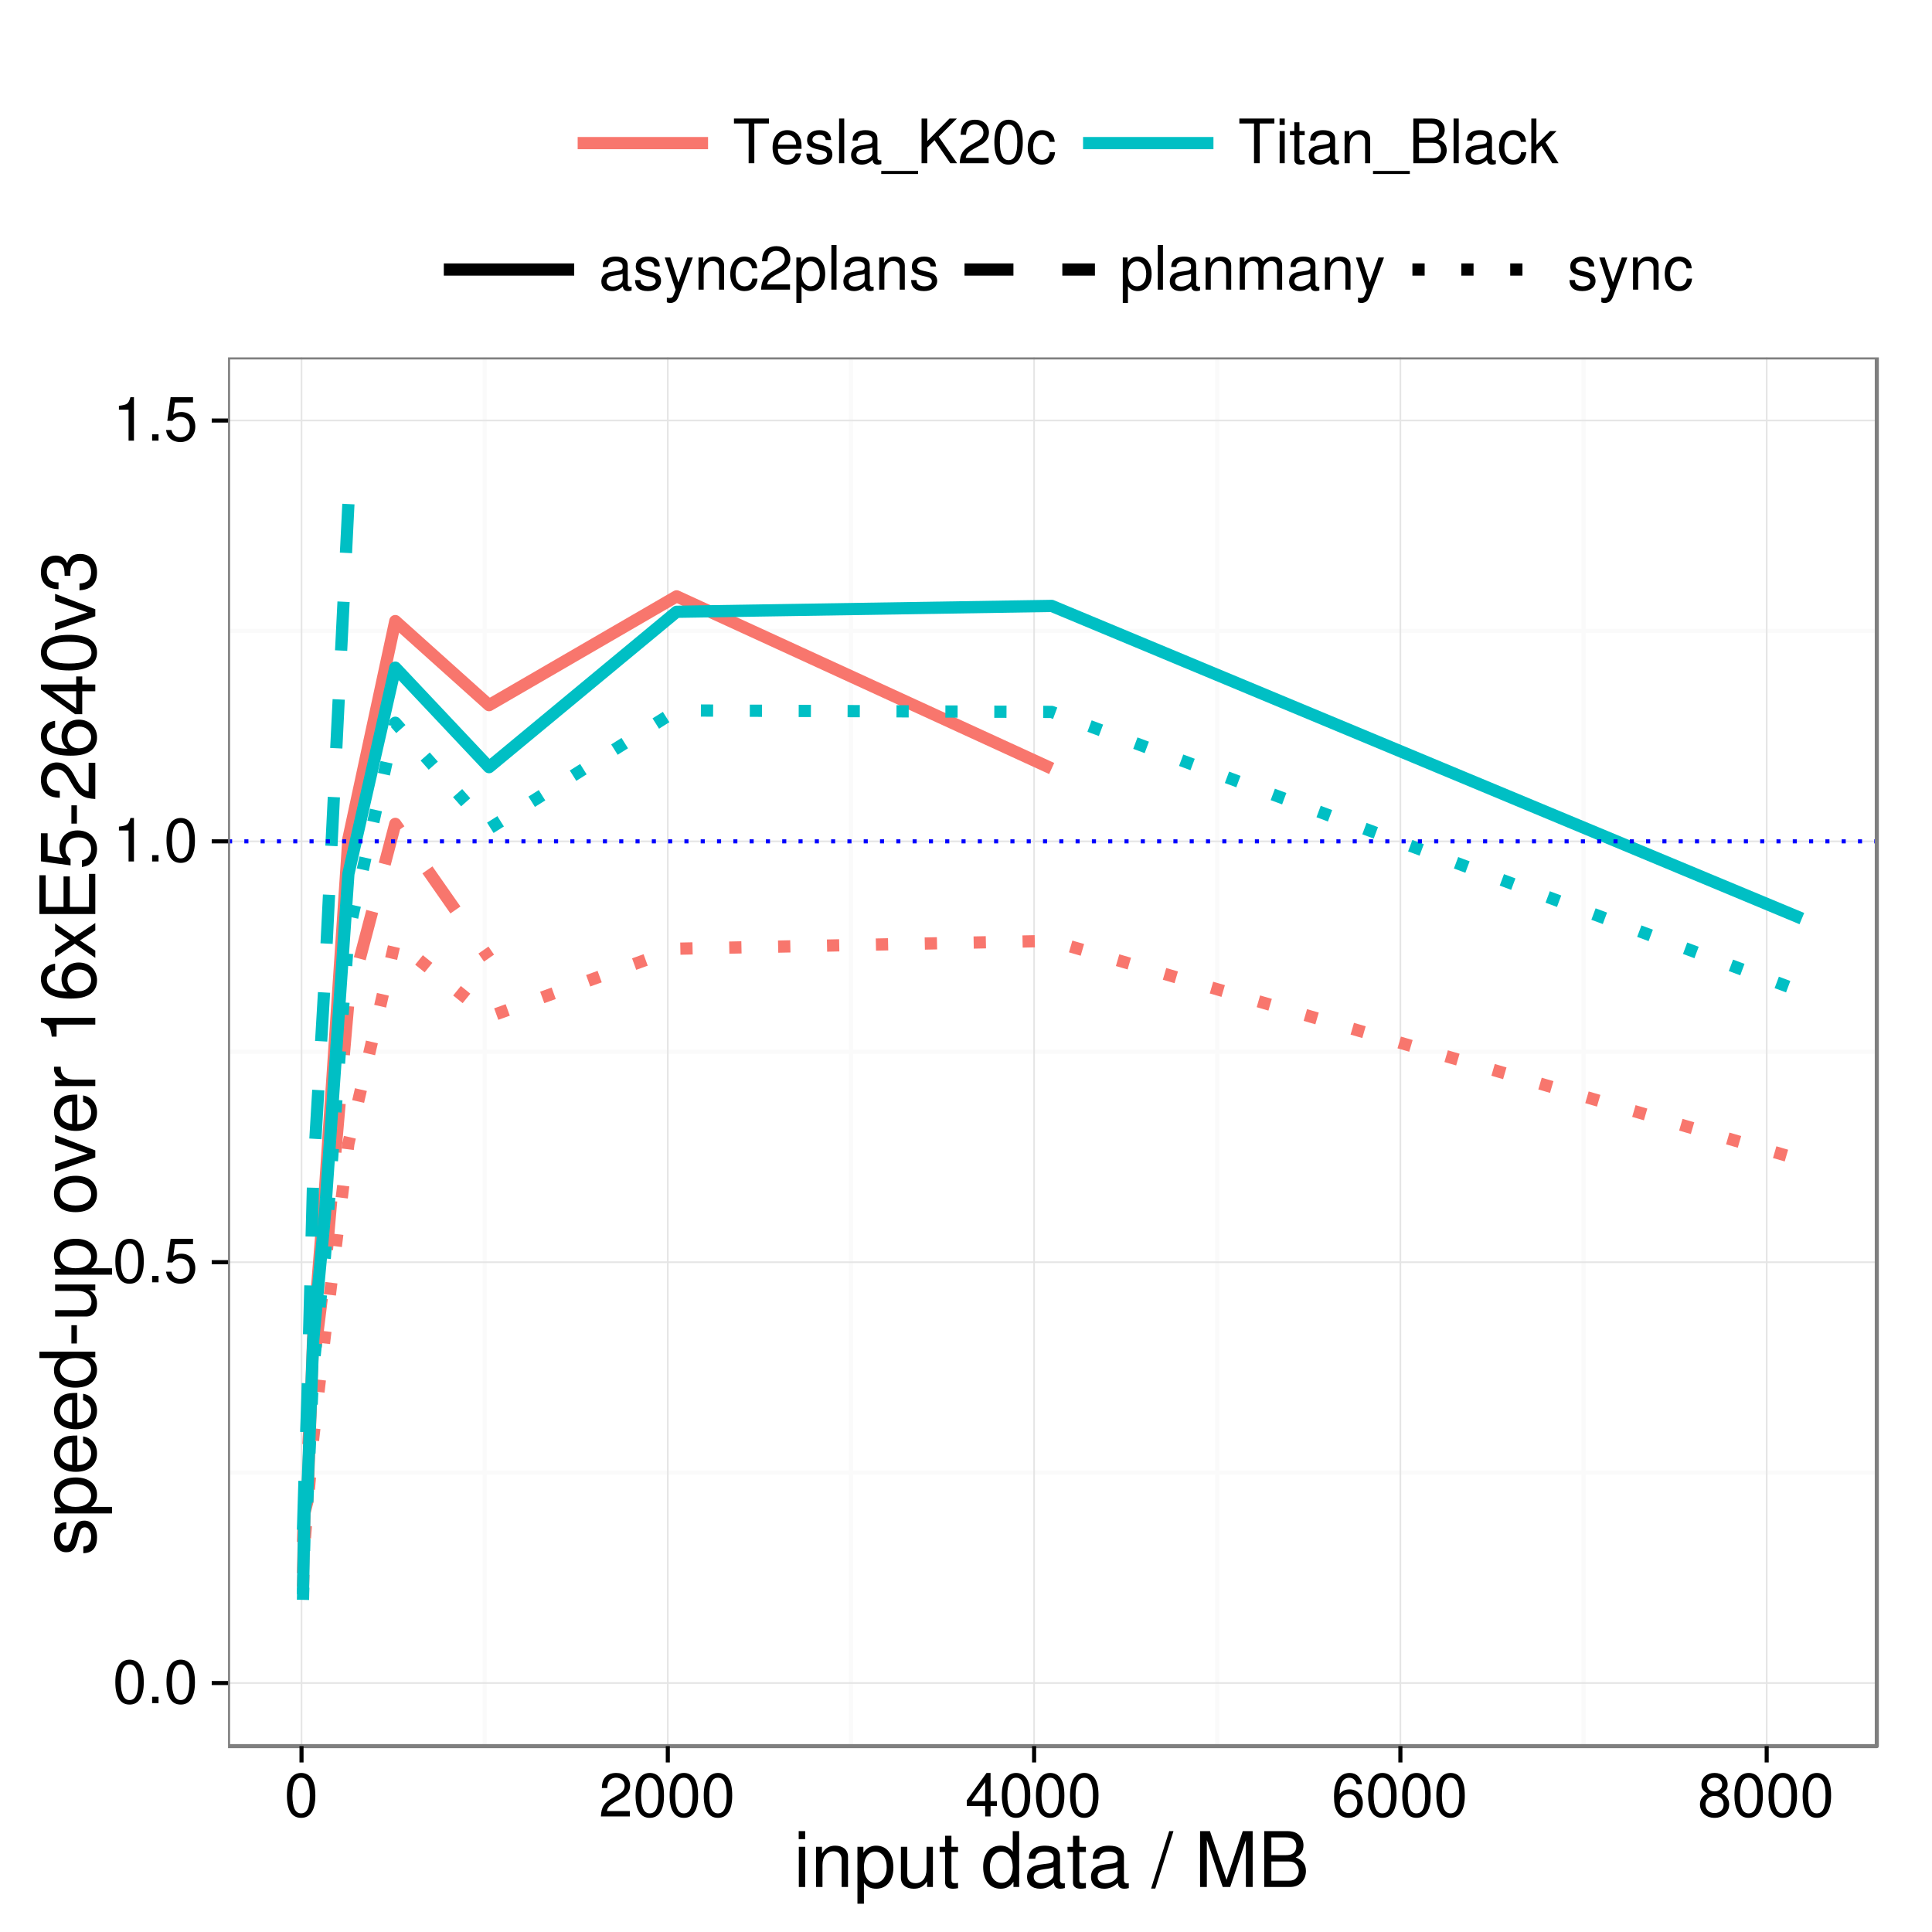 <?xml version="1.0" encoding="UTF-8"?>
<svg xmlns="http://www.w3.org/2000/svg" xmlns:xlink="http://www.w3.org/1999/xlink" width="504pt" height="504pt" viewBox="0 0 504 504" version="1.1">
<defs>
<g>
<symbol overflow="visible" id="glyph0-0">
<path style="stroke:none;" d=""/>
</symbol>
<symbol overflow="visible" id="glyph0-1">
<path style="stroke:none;" d="M 4.406 -11.344 C 3.344 -11.344 2.391 -10.875 1.797 -10.094 C 1.062 -9.109 0.688 -7.578 0.688 -5.484 C 0.688 -1.656 1.969 0.375 4.406 0.375 C 6.797 0.375 8.109 -1.656 8.109 -5.391 C 8.109 -7.594 7.766 -9.078 7.016 -10.094 C 6.422 -10.891 5.469 -11.344 4.406 -11.344 Z M 4.406 -10.094 C 5.922 -10.094 6.672 -8.562 6.672 -5.516 C 6.672 -2.297 5.938 -0.797 4.375 -0.797 C 2.875 -0.797 2.125 -2.375 2.125 -5.469 C 2.125 -8.578 2.875 -10.094 4.406 -10.094 Z M 4.406 -10.094 "/>
</symbol>
<symbol overflow="visible" id="glyph0-2">
<path style="stroke:none;" d="M 3.062 -1.656 L 1.391 -1.656 L 1.391 0 L 3.062 0 Z M 3.062 -1.656 "/>
</symbol>
<symbol overflow="visible" id="glyph0-3">
<path style="stroke:none;" d="M 7.609 -11.344 L 1.766 -11.344 L 0.906 -5.172 L 2.203 -5.172 C 2.859 -5.953 3.406 -6.219 4.281 -6.219 C 5.812 -6.219 6.766 -5.188 6.766 -3.5 C 6.766 -1.875 5.828 -0.875 4.281 -0.875 C 3.062 -0.875 2.297 -1.5 1.969 -2.781 L 0.562 -2.781 C 0.75 -1.859 0.906 -1.406 1.25 -0.984 C 1.891 -0.125 3.047 0.375 4.312 0.375 C 6.609 0.375 8.203 -1.297 8.203 -3.703 C 8.203 -5.938 6.719 -7.469 4.547 -7.469 C 3.75 -7.469 3.109 -7.266 2.453 -6.781 L 2.891 -9.953 L 7.609 -9.953 Z M 7.609 -11.344 "/>
</symbol>
<symbol overflow="visible" id="glyph0-4">
<path style="stroke:none;" d="M 4.141 -8.078 L 4.141 0 L 5.547 0 L 5.547 -11.344 L 4.625 -11.344 C 4.125 -9.594 3.812 -9.359 1.625 -9.094 L 1.625 -8.078 Z M 4.141 -8.078 "/>
</symbol>
<symbol overflow="visible" id="glyph0-5">
<path style="stroke:none;" d="M 8.094 -1.391 L 2.125 -1.391 C 2.266 -2.312 2.781 -2.906 4.172 -3.734 L 5.781 -4.594 C 7.359 -5.453 8.172 -6.625 8.172 -8.016 C 8.172 -8.953 7.797 -9.844 7.125 -10.453 C 6.453 -11.062 5.609 -11.344 4.547 -11.344 C 3.109 -11.344 2.031 -10.828 1.406 -9.875 C 1.016 -9.266 0.828 -8.562 0.797 -7.406 L 2.203 -7.406 C 2.25 -8.172 2.359 -8.641 2.547 -9.016 C 2.906 -9.703 3.641 -10.109 4.5 -10.109 C 5.781 -10.109 6.734 -9.203 6.734 -7.984 C 6.734 -7.094 6.203 -6.312 5.203 -5.75 L 3.734 -4.906 C 1.359 -3.562 0.672 -2.5 0.547 0 L 8.094 0 Z M 8.094 -1.391 "/>
</symbol>
<symbol overflow="visible" id="glyph0-6">
<path style="stroke:none;" d="M 5.234 -2.719 L 5.234 0 L 6.641 0 L 6.641 -2.719 L 8.312 -2.719 L 8.312 -3.984 L 6.641 -3.984 L 6.641 -11.344 L 5.594 -11.344 L 0.453 -4.203 L 0.453 -2.719 Z M 5.234 -3.984 L 1.688 -3.984 L 5.234 -8.938 Z M 5.234 -3.984 "/>
</symbol>
<symbol overflow="visible" id="glyph0-7">
<path style="stroke:none;" d="M 7.969 -8.391 C 7.703 -10.234 6.484 -11.344 4.75 -11.344 C 3.5 -11.344 2.391 -10.734 1.719 -9.734 C 1.016 -8.625 0.688 -7.234 0.688 -5.172 C 0.688 -3.266 0.969 -2.047 1.641 -1.047 C 2.25 -0.125 3.25 0.375 4.5 0.375 C 6.656 0.375 8.203 -1.234 8.203 -3.453 C 8.203 -5.562 6.766 -7.062 4.734 -7.062 C 3.609 -7.062 2.734 -6.625 2.125 -5.797 C 2.141 -8.562 3.047 -10.094 4.656 -10.094 C 5.641 -10.094 6.344 -9.469 6.562 -8.391 Z M 4.562 -5.812 C 5.922 -5.812 6.766 -4.859 6.766 -3.344 C 6.766 -1.922 5.812 -0.875 4.516 -0.875 C 3.203 -0.875 2.203 -1.969 2.203 -3.422 C 2.203 -4.828 3.172 -5.812 4.562 -5.812 Z M 4.562 -5.812 "/>
</symbol>
<symbol overflow="visible" id="glyph0-8">
<path style="stroke:none;" d="M 6.25 -5.969 C 7.422 -6.672 7.812 -7.25 7.812 -8.312 C 7.812 -10.094 6.422 -11.344 4.406 -11.344 C 2.406 -11.344 0.984 -10.094 0.984 -8.312 C 0.984 -7.266 1.375 -6.688 2.531 -5.969 C 1.234 -5.344 0.594 -4.406 0.594 -3.156 C 0.594 -1.078 2.156 0.375 4.406 0.375 C 6.641 0.375 8.203 -1.078 8.203 -3.141 C 8.203 -4.406 7.562 -5.344 6.25 -5.969 Z M 4.406 -10.094 C 5.594 -10.094 6.375 -9.391 6.375 -8.281 C 6.375 -7.234 5.578 -6.531 4.406 -6.531 C 3.219 -6.531 2.438 -7.234 2.438 -8.297 C 2.438 -9.391 3.219 -10.094 4.406 -10.094 Z M 4.406 -5.344 C 5.812 -5.344 6.766 -4.453 6.766 -3.125 C 6.766 -1.781 5.812 -0.875 4.375 -0.875 C 2.984 -0.875 2.031 -1.797 2.031 -3.125 C 2.031 -4.453 2.984 -5.344 4.406 -5.344 Z M 4.406 -5.344 "/>
</symbol>
<symbol overflow="visible" id="glyph0-9">
<path style="stroke:none;" d="M 5.656 -10.359 L 9.484 -10.359 L 9.484 -11.656 L 0.344 -11.656 L 0.344 -10.359 L 4.172 -10.359 L 4.172 0 L 5.656 0 Z M 5.656 -10.359 "/>
</symbol>
<symbol overflow="visible" id="glyph0-10">
<path style="stroke:none;" d="M 8.203 -3.75 C 8.203 -5.031 8.109 -5.797 7.875 -6.422 C 7.328 -7.797 6.047 -8.625 4.484 -8.625 C 2.141 -8.625 0.641 -6.828 0.641 -4.078 C 0.641 -1.328 2.094 0.375 4.453 0.375 C 6.375 0.375 7.703 -0.719 8.031 -2.547 L 6.688 -2.547 C 6.312 -1.438 5.562 -0.859 4.5 -0.859 C 3.641 -0.859 2.922 -1.25 2.484 -1.953 C 2.156 -2.438 2.047 -2.906 2.031 -3.75 Z M 2.062 -4.828 C 2.172 -6.391 3.125 -7.391 4.469 -7.391 C 5.781 -7.391 6.781 -6.297 6.781 -4.922 C 6.781 -4.891 6.781 -4.859 6.766 -4.828 Z M 2.062 -4.828 "/>
</symbol>
<symbol overflow="visible" id="glyph0-11">
<path style="stroke:none;" d="M 7.016 -6.047 C 6.984 -7.703 5.906 -8.625 3.969 -8.625 C 2.016 -8.625 0.75 -7.609 0.75 -6.062 C 0.75 -4.75 1.422 -4.125 3.406 -3.641 L 4.656 -3.344 C 5.578 -3.125 5.953 -2.781 5.953 -2.172 C 5.953 -1.391 5.172 -0.859 4 -0.859 C 3.281 -0.859 2.672 -1.078 2.344 -1.422 C 2.125 -1.656 2.031 -1.906 1.953 -2.5 L 0.547 -2.5 C 0.609 -0.562 1.703 0.375 3.891 0.375 C 6 0.375 7.344 -0.672 7.344 -2.281 C 7.344 -3.531 6.641 -4.219 4.969 -4.625 L 3.703 -4.922 C 2.609 -5.188 2.141 -5.531 2.141 -6.125 C 2.141 -6.891 2.828 -7.391 3.922 -7.391 C 4.984 -7.391 5.562 -6.922 5.594 -6.047 Z M 7.016 -6.047 "/>
</symbol>
<symbol overflow="visible" id="glyph0-12">
<path style="stroke:none;" d="M 2.438 -11.656 L 1.094 -11.656 L 1.094 0 L 2.438 0 Z M 2.438 -11.656 "/>
</symbol>
<symbol overflow="visible" id="glyph0-13">
<path style="stroke:none;" d="M 8.562 -0.781 C 8.422 -0.75 8.359 -0.75 8.266 -0.75 C 7.812 -0.75 7.547 -0.984 7.547 -1.406 L 7.547 -6.344 C 7.547 -7.828 6.469 -8.625 4.406 -8.625 C 3.188 -8.625 2.172 -8.266 1.609 -7.641 C 1.234 -7.219 1.078 -6.734 1.047 -5.906 L 2.391 -5.906 C 2.5 -6.922 3.109 -7.391 4.359 -7.391 C 5.547 -7.391 6.219 -6.938 6.219 -6.141 L 6.219 -5.797 C 6.219 -5.234 5.891 -4.984 4.828 -4.859 C 2.938 -4.625 2.656 -4.562 2.141 -4.359 C 1.172 -3.953 0.672 -3.203 0.672 -2.109 C 0.672 -0.594 1.734 0.375 3.422 0.375 C 4.484 0.375 5.328 0 6.266 -0.859 C 6.375 -0.016 6.781 0.375 7.641 0.375 C 7.922 0.375 8.125 0.344 8.562 0.219 Z M 6.219 -2.641 C 6.219 -2.188 6.094 -1.922 5.703 -1.547 C 5.156 -1.062 4.5 -0.797 3.719 -0.797 C 2.672 -0.797 2.062 -1.297 2.062 -2.141 C 2.062 -3.031 2.656 -3.469 4.078 -3.688 C 5.484 -3.875 5.781 -3.938 6.219 -4.141 Z M 6.219 -2.641 "/>
</symbol>
<symbol overflow="visible" id="glyph0-14">
<path style="stroke:none;" d="M 9.25 2.016 L -0.359 2.016 L -0.359 2.812 L 9.25 2.812 Z M 9.25 2.016 "/>
</symbol>
<symbol overflow="visible" id="glyph0-15">
<path style="stroke:none;" d="M 2.75 -4.078 L 4.656 -5.984 L 8.766 0 L 10.531 0 L 5.734 -6.906 L 10.484 -11.656 L 8.562 -11.656 L 2.75 -5.766 L 2.75 -11.656 L 1.266 -11.656 L 1.266 0 L 2.75 0 Z M 2.75 -4.078 "/>
</symbol>
<symbol overflow="visible" id="glyph0-16">
<path style="stroke:none;" d="M 7.531 -5.562 C 7.469 -6.391 7.297 -6.906 6.969 -7.375 C 6.406 -8.156 5.391 -8.625 4.219 -8.625 C 1.969 -8.625 0.5 -6.828 0.5 -4.047 C 0.5 -1.344 1.938 0.375 4.203 0.375 C 6.203 0.375 7.469 -0.828 7.625 -2.875 L 6.281 -2.875 C 6.062 -1.531 5.375 -0.859 4.234 -0.859 C 2.766 -0.859 1.891 -2.062 1.891 -4.047 C 1.891 -6.141 2.75 -7.391 4.203 -7.391 C 5.328 -7.391 6.031 -6.734 6.188 -5.562 Z M 7.531 -5.562 "/>
</symbol>
<symbol overflow="visible" id="glyph0-17">
<path style="stroke:none;" d="M 2.406 -8.391 L 1.078 -8.391 L 1.078 0 L 2.406 0 Z M 2.406 -11.656 L 1.062 -11.656 L 1.062 -9.984 L 2.406 -9.984 Z M 2.406 -11.656 "/>
</symbol>
<symbol overflow="visible" id="glyph0-18">
<path style="stroke:none;" d="M 4.062 -8.391 L 2.688 -8.391 L 2.688 -10.688 L 1.359 -10.688 L 1.359 -8.391 L 0.219 -8.391 L 0.219 -7.297 L 1.359 -7.297 L 1.359 -0.953 C 1.359 -0.109 1.938 0.375 2.969 0.375 C 3.297 0.375 3.609 0.344 4.062 0.25 L 4.062 -0.859 C 3.891 -0.812 3.688 -0.797 3.422 -0.797 C 2.844 -0.797 2.688 -0.953 2.688 -1.547 L 2.688 -7.297 L 4.062 -7.297 Z M 4.062 -8.391 "/>
</symbol>
<symbol overflow="visible" id="glyph0-19">
<path style="stroke:none;" d="M 1.125 -8.391 L 1.125 0 L 2.469 0 L 2.469 -4.625 C 2.469 -6.344 3.359 -7.453 4.734 -7.453 C 5.797 -7.453 6.469 -6.812 6.469 -5.812 L 6.469 0 L 7.797 0 L 7.797 -6.344 C 7.797 -7.734 6.75 -8.625 5.141 -8.625 C 3.891 -8.625 3.094 -8.141 2.359 -6.969 L 2.359 -8.391 Z M 1.125 -8.391 "/>
</symbol>
<symbol overflow="visible" id="glyph0-20">
<path style="stroke:none;" d="M 1.266 0 L 6.531 0 C 7.625 0 8.453 -0.297 9.078 -0.969 C 9.641 -1.578 9.969 -2.422 9.969 -3.328 C 9.969 -4.734 9.328 -5.578 7.844 -6.156 C 8.891 -6.656 9.453 -7.516 9.453 -8.703 C 9.453 -9.547 9.141 -10.297 8.531 -10.844 C 7.922 -11.406 7.125 -11.656 6 -11.656 L 1.266 -11.656 Z M 2.75 -6.641 L 2.75 -10.359 L 5.625 -10.359 C 6.469 -10.359 6.922 -10.234 7.328 -9.938 C 7.75 -9.609 7.969 -9.141 7.969 -8.5 C 7.969 -7.875 7.75 -7.375 7.328 -7.062 C 6.922 -6.75 6.469 -6.641 5.625 -6.641 Z M 2.75 -1.312 L 2.75 -5.328 L 6.391 -5.328 C 7.109 -5.328 7.578 -5.156 7.938 -4.766 C 8.281 -4.406 8.484 -3.891 8.484 -3.312 C 8.484 -2.75 8.281 -2.234 7.938 -1.875 C 7.578 -1.484 7.109 -1.312 6.391 -1.312 Z M 2.75 -1.312 "/>
</symbol>
<symbol overflow="visible" id="glyph0-21">
<path style="stroke:none;" d="M 2.25 -11.656 L 0.922 -11.656 L 0.922 0 L 2.25 0 L 2.25 -3.266 L 3.547 -4.547 L 6.391 0 L 8.031 0 L 4.609 -5.484 L 7.516 -8.391 L 5.812 -8.391 L 2.25 -4.828 Z M 2.25 -11.656 "/>
</symbol>
<symbol overflow="visible" id="glyph0-22">
<path style="stroke:none;" d="M 6.203 -8.391 L 3.891 -1.859 L 1.75 -8.391 L 0.312 -8.391 L 3.156 0.031 L 2.641 1.359 C 2.438 1.953 2.125 2.172 1.562 2.172 C 1.375 2.172 1.156 2.141 0.859 2.078 L 0.859 3.281 C 1.141 3.422 1.406 3.484 1.766 3.484 C 2.188 3.484 2.656 3.344 3.016 3.094 C 3.422 2.781 3.656 2.438 3.922 1.766 L 7.641 -8.391 Z M 6.203 -8.391 "/>
</symbol>
<symbol overflow="visible" id="glyph0-23">
<path style="stroke:none;" d="M 0.859 3.484 L 2.203 3.484 L 2.203 -0.875 C 2.906 -0.016 3.703 0.375 4.781 0.375 C 6.938 0.375 8.375 -1.375 8.375 -4.047 C 8.375 -6.859 6.984 -8.625 4.766 -8.625 C 3.625 -8.625 2.719 -8.109 2.094 -7.125 L 2.094 -8.391 L 0.859 -8.391 Z M 4.547 -7.375 C 6.016 -7.375 6.969 -6.078 6.969 -4.078 C 6.969 -2.172 6 -0.875 4.547 -0.875 C 3.141 -0.875 2.203 -2.156 2.203 -4.125 C 2.203 -6.094 3.141 -7.375 4.547 -7.375 Z M 4.547 -7.375 "/>
</symbol>
<symbol overflow="visible" id="glyph0-24">
<path style="stroke:none;" d="M 1.125 -8.391 L 1.125 0 L 2.469 0 L 2.469 -5.266 C 2.469 -6.484 3.344 -7.453 4.438 -7.453 C 5.422 -7.453 5.984 -6.844 5.984 -5.781 L 5.984 0 L 7.328 0 L 7.328 -5.266 C 7.328 -6.484 8.203 -7.453 9.297 -7.453 C 10.266 -7.453 10.844 -6.828 10.844 -5.781 L 10.844 0 L 12.188 0 L 12.188 -6.281 C 12.188 -7.797 11.328 -8.625 9.766 -8.625 C 8.641 -8.625 7.969 -8.281 7.188 -7.344 C 6.688 -8.234 6.016 -8.625 4.922 -8.625 C 3.812 -8.625 3.078 -8.203 2.359 -7.203 L 2.359 -8.391 Z M 1.125 -8.391 "/>
</symbol>
<symbol overflow="visible" id="glyph1-0">
<path style="stroke:none;" d=""/>
</symbol>
<symbol overflow="visible" id="glyph1-1">
<path style="stroke:none;" d="M 3 -10.484 L 1.344 -10.484 L 1.344 0 L 3 0 Z M 3 -14.578 L 1.312 -14.578 L 1.312 -12.484 L 3 -12.484 Z M 3 -14.578 "/>
</symbol>
<symbol overflow="visible" id="glyph1-2">
<path style="stroke:none;" d="M 1.406 -10.484 L 1.406 0 L 3.078 0 L 3.078 -5.781 C 3.078 -7.922 4.203 -9.312 5.922 -9.312 C 7.234 -9.312 8.078 -8.516 8.078 -7.266 L 8.078 0 L 9.734 0 L 9.734 -7.922 C 9.734 -9.656 8.438 -10.781 6.422 -10.781 C 4.859 -10.781 3.859 -10.188 2.938 -8.719 L 2.938 -10.484 Z M 1.406 -10.484 "/>
</symbol>
<symbol overflow="visible" id="glyph1-3">
<path style="stroke:none;" d="M 1.078 4.359 L 2.766 4.359 L 2.766 -1.094 C 3.641 -0.016 4.625 0.453 5.984 0.453 C 8.688 0.453 10.453 -1.719 10.453 -5.062 C 10.453 -8.578 8.734 -10.781 5.953 -10.781 C 4.547 -10.781 3.406 -10.141 2.625 -8.906 L 2.625 -10.484 L 1.078 -10.484 Z M 5.688 -9.219 C 7.516 -9.219 8.719 -7.594 8.719 -5.094 C 8.719 -2.719 7.5 -1.094 5.688 -1.094 C 3.922 -1.094 2.766 -2.703 2.766 -5.156 C 2.766 -7.625 3.922 -9.219 5.688 -9.219 Z M 5.688 -9.219 "/>
</symbol>
<symbol overflow="visible" id="glyph1-4">
<path style="stroke:none;" d="M 9.641 0 L 9.641 -10.484 L 7.984 -10.484 L 7.984 -4.547 C 7.984 -2.406 6.859 -1 5.125 -1 C 3.797 -1 2.953 -1.797 2.953 -3.062 L 2.953 -10.484 L 1.297 -10.484 L 1.297 -2.406 C 1.297 -0.656 2.594 0.453 4.641 0.453 C 6.188 0.453 7.156 -0.078 8.141 -1.453 L 8.141 0 Z M 9.641 0 "/>
</symbol>
<symbol overflow="visible" id="glyph1-5">
<path style="stroke:none;" d="M 5.078 -10.484 L 3.359 -10.484 L 3.359 -13.359 L 1.703 -13.359 L 1.703 -10.484 L 0.281 -10.484 L 0.281 -9.125 L 1.703 -9.125 L 1.703 -1.203 C 1.703 -0.141 2.422 0.453 3.719 0.453 C 4.125 0.453 4.516 0.422 5.078 0.312 L 5.078 -1.078 C 4.859 -1.016 4.594 -1 4.281 -1 C 3.562 -1 3.359 -1.203 3.359 -1.938 L 3.359 -9.125 L 5.078 -9.125 Z M 5.078 -10.484 "/>
</symbol>
<symbol overflow="visible" id="glyph1-6">
<path style="stroke:none;" d=""/>
</symbol>
<symbol overflow="visible" id="glyph1-7">
<path style="stroke:none;" d="M 9.906 -14.578 L 8.234 -14.578 L 8.234 -9.156 C 7.547 -10.219 6.422 -10.781 5.016 -10.781 C 2.297 -10.781 0.516 -8.594 0.516 -5.266 C 0.516 -1.719 2.266 0.453 5.078 0.453 C 6.516 0.453 7.516 -0.078 8.422 -1.375 L 8.422 0 L 9.906 0 Z M 5.297 -9.219 C 7.094 -9.219 8.234 -7.625 8.234 -5.125 C 8.234 -2.703 7.078 -1.094 5.312 -1.094 C 3.484 -1.094 2.266 -2.719 2.266 -5.156 C 2.266 -7.594 3.484 -9.219 5.297 -9.219 Z M 5.297 -9.219 "/>
</symbol>
<symbol overflow="visible" id="glyph1-8">
<path style="stroke:none;" d="M 10.703 -0.984 C 10.516 -0.938 10.438 -0.938 10.344 -0.938 C 9.766 -0.938 9.438 -1.234 9.438 -1.766 L 9.438 -7.922 C 9.438 -9.781 8.078 -10.781 5.5 -10.781 C 3.984 -10.781 2.719 -10.344 2.016 -9.562 C 1.547 -9.016 1.344 -8.422 1.297 -7.375 L 2.984 -7.375 C 3.125 -8.656 3.875 -9.234 5.438 -9.234 C 6.938 -9.234 7.781 -8.688 7.781 -7.688 L 7.781 -7.234 C 7.781 -6.547 7.359 -6.234 6.047 -6.078 C 3.688 -5.781 3.312 -5.703 2.688 -5.438 C 1.453 -4.938 0.844 -4 0.844 -2.641 C 0.844 -0.734 2.156 0.453 4.281 0.453 C 5.594 0.453 6.656 0 7.844 -1.078 C 7.953 -0.016 8.484 0.453 9.562 0.453 C 9.906 0.453 10.156 0.422 10.703 0.281 Z M 7.781 -3.297 C 7.781 -2.734 7.625 -2.406 7.125 -1.938 C 6.438 -1.312 5.625 -1 4.641 -1 C 3.344 -1 2.578 -1.625 2.578 -2.688 C 2.578 -3.781 3.312 -4.344 5.094 -4.594 C 6.859 -4.844 7.219 -4.922 7.781 -5.188 Z M 7.781 -3.297 "/>
</symbol>
<symbol overflow="visible" id="glyph1-9">
<path style="stroke:none;" d="M 4.578 -14.578 L -0.156 0.406 L 0.938 0.406 L 5.688 -14.578 Z M 4.578 -14.578 "/>
</symbol>
<symbol overflow="visible" id="glyph1-10">
<path style="stroke:none;" d="M 9.359 0 L 13.453 -12.219 L 13.453 0 L 15.219 0 L 15.219 -14.578 L 12.641 -14.578 L 8.406 -1.875 L 4.078 -14.578 L 1.5 -14.578 L 1.5 0 L 3.266 0 L 3.266 -12.219 L 7.406 0 Z M 9.359 0 "/>
</symbol>
<symbol overflow="visible" id="glyph1-11">
<path style="stroke:none;" d="M 1.578 0 L 8.156 0 C 9.547 0 10.562 -0.375 11.344 -1.219 C 12.062 -1.984 12.453 -3.016 12.453 -4.156 C 12.453 -5.922 11.656 -6.984 9.797 -7.703 C 11.125 -8.312 11.812 -9.406 11.812 -10.875 C 11.812 -11.938 11.422 -12.875 10.656 -13.562 C 9.906 -14.266 8.906 -14.578 7.5 -14.578 L 1.578 -14.578 Z M 3.438 -8.297 L 3.438 -12.938 L 7.047 -12.938 C 8.078 -12.938 8.656 -12.797 9.156 -12.422 C 9.688 -12.016 9.953 -11.422 9.953 -10.625 C 9.953 -9.844 9.688 -9.219 9.156 -8.812 C 8.656 -8.438 8.078 -8.297 7.047 -8.297 Z M 3.438 -1.641 L 3.438 -6.656 L 7.984 -6.656 C 8.875 -6.656 9.484 -6.438 9.922 -5.953 C 10.359 -5.5 10.594 -4.859 10.594 -4.141 C 10.594 -3.438 10.359 -2.797 9.922 -2.344 C 9.484 -1.859 8.875 -1.641 7.984 -1.641 Z M 3.438 -1.641 "/>
</symbol>
<symbol overflow="visible" id="glyph2-0">
<path style="stroke:none;" d=""/>
</symbol>
<symbol overflow="visible" id="glyph2-1">
<path style="stroke:none;" d="M -7.562 -8.766 C -9.625 -8.734 -10.781 -7.375 -10.781 -4.953 C -10.781 -2.516 -9.516 -0.938 -7.578 -0.938 C -5.938 -0.938 -5.156 -1.781 -4.562 -4.266 L -4.188 -5.812 C -3.906 -6.984 -3.484 -7.438 -2.719 -7.438 C -1.734 -7.438 -1.078 -6.453 -1.078 -5 C -1.078 -4.094 -1.344 -3.344 -1.781 -2.922 C -2.078 -2.656 -2.375 -2.547 -3.125 -2.438 L -3.125 -0.688 C -0.703 -0.766 0.453 -2.125 0.453 -4.859 C 0.453 -7.5 -0.844 -9.188 -2.859 -9.188 C -4.422 -9.188 -5.281 -8.297 -5.781 -6.219 L -6.156 -4.625 C -6.484 -3.266 -6.922 -2.688 -7.656 -2.688 C -8.625 -2.688 -9.234 -3.547 -9.234 -4.906 C -9.234 -6.234 -8.656 -6.953 -7.562 -7 Z M -7.562 -8.766 "/>
</symbol>
<symbol overflow="visible" id="glyph2-2">
<path style="stroke:none;" d="M 4.359 -1.078 L 4.359 -2.766 L -1.094 -2.766 C -0.016 -3.641 0.453 -4.625 0.453 -5.984 C 0.453 -8.688 -1.719 -10.453 -5.062 -10.453 C -8.578 -10.453 -10.781 -8.734 -10.781 -5.953 C -10.781 -4.547 -10.141 -3.406 -8.906 -2.625 L -10.484 -2.625 L -10.484 -1.078 Z M -9.219 -5.688 C -9.219 -7.516 -7.594 -8.719 -5.094 -8.719 C -2.719 -8.719 -1.094 -7.5 -1.094 -5.688 C -1.094 -3.922 -2.703 -2.766 -5.156 -2.766 C -7.625 -2.766 -9.219 -3.922 -9.219 -5.688 Z M -9.219 -5.688 "/>
</symbol>
<symbol overflow="visible" id="glyph2-3">
<path style="stroke:none;" d="M -4.688 -10.266 C -6.281 -10.266 -7.234 -10.141 -8.016 -9.844 C -9.734 -9.156 -10.781 -7.562 -10.781 -5.594 C -10.781 -2.688 -8.547 -0.797 -5.094 -0.797 C -1.656 -0.797 0.453 -2.625 0.453 -5.562 C 0.453 -7.953 -0.906 -9.625 -3.188 -10.047 L -3.188 -8.359 C -1.797 -7.906 -1.078 -6.953 -1.078 -5.625 C -1.078 -4.562 -1.562 -3.656 -2.438 -3.094 C -3.047 -2.703 -3.641 -2.562 -4.688 -2.547 Z M -6.047 -2.578 C -7.984 -2.719 -9.234 -3.906 -9.234 -5.578 C -9.234 -7.219 -7.875 -8.484 -6.156 -8.484 C -6.125 -8.484 -6.078 -8.484 -6.047 -8.453 Z M -6.047 -2.578 "/>
</symbol>
<symbol overflow="visible" id="glyph2-4">
<path style="stroke:none;" d="M -14.578 -9.906 L -14.578 -8.234 L -9.156 -8.234 C -10.219 -7.547 -10.781 -6.422 -10.781 -5.016 C -10.781 -2.297 -8.594 -0.516 -5.266 -0.516 C -1.719 -0.516 0.453 -2.266 0.453 -5.078 C 0.453 -6.516 -0.078 -7.516 -1.375 -8.422 L 0 -8.422 L 0 -9.906 Z M -9.219 -5.297 C -9.219 -7.094 -7.625 -8.234 -5.125 -8.234 C -2.703 -8.234 -1.094 -7.078 -1.094 -5.312 C -1.094 -3.484 -2.719 -2.266 -5.156 -2.266 C -7.594 -2.266 -9.219 -3.484 -9.219 -5.297 Z M -9.219 -5.297 "/>
</symbol>
<symbol overflow="visible" id="glyph2-5">
<path style="stroke:none;" d="M -6.234 -5.688 L -6.234 -0.922 L -4.797 -0.922 L -4.797 -5.688 Z M -6.234 -5.688 "/>
</symbol>
<symbol overflow="visible" id="glyph2-6">
<path style="stroke:none;" d="M 0 -9.641 L -10.484 -9.641 L -10.484 -7.984 L -4.547 -7.984 C -2.406 -7.984 -1 -6.859 -1 -5.125 C -1 -3.797 -1.797 -2.953 -3.062 -2.953 L -10.484 -2.953 L -10.484 -1.297 L -2.406 -1.297 C -0.656 -1.297 0.453 -2.594 0.453 -4.641 C 0.453 -6.188 -0.078 -7.156 -1.453 -8.141 L 0 -8.141 Z M 0 -9.641 "/>
</symbol>
<symbol overflow="visible" id="glyph2-7">
<path style="stroke:none;" d=""/>
</symbol>
<symbol overflow="visible" id="glyph2-8">
<path style="stroke:none;" d="M -10.781 -5.438 C -10.781 -2.5 -8.688 -0.719 -5.156 -0.719 C -1.641 -0.719 0.453 -2.484 0.453 -5.453 C 0.453 -8.406 -1.641 -10.203 -5.078 -10.203 C -8.703 -10.203 -10.781 -8.453 -10.781 -5.438 Z M -9.234 -5.453 C -9.234 -7.344 -7.703 -8.453 -5.094 -8.453 C -2.641 -8.453 -1.078 -7.297 -1.078 -5.453 C -1.078 -3.594 -2.625 -2.453 -5.156 -2.453 C -7.688 -2.453 -9.234 -3.594 -9.234 -5.453 Z M -9.234 -5.453 "/>
</symbol>
<symbol overflow="visible" id="glyph2-9">
<path style="stroke:none;" d="M 0 -5.703 L -10.484 -9.719 L -10.484 -7.844 L -1.984 -4.875 L -10.484 -2.078 L -10.484 -0.203 L 0 -3.875 Z M 0 -5.703 "/>
</symbol>
<symbol overflow="visible" id="glyph2-10">
<path style="stroke:none;" d="M -10.484 -1.375 L 0 -1.375 L 0 -3.062 L -5.438 -3.062 C -6.938 -3.062 -7.922 -3.438 -8.5 -4.234 C -8.875 -4.766 -9 -5.266 -9.016 -6.422 L -10.719 -6.422 C -10.766 -6.141 -10.781 -6 -10.781 -5.781 C -10.781 -4.703 -10.141 -3.875 -8.578 -2.922 L -10.484 -2.922 Z M -10.484 -1.375 "/>
</symbol>
<symbol overflow="visible" id="glyph2-11">
<path style="stroke:none;" d="M -10.094 -5.188 L 0 -5.188 L 0 -6.938 L -14.188 -6.938 L -14.188 -5.781 C -12 -5.156 -11.703 -4.766 -11.359 -2.047 L -10.094 -2.047 Z M -10.094 -5.188 "/>
</symbol>
<symbol overflow="visible" id="glyph2-12">
<path style="stroke:none;" d="M -10.484 -9.953 C -12.797 -9.625 -14.188 -8.094 -14.188 -5.938 C -14.188 -4.375 -13.422 -2.984 -12.156 -2.141 C -10.781 -1.266 -9.047 -0.859 -6.453 -0.859 C -4.078 -0.859 -2.562 -1.219 -1.297 -2.062 C -0.156 -2.812 0.453 -4.062 0.453 -5.625 C 0.453 -8.312 -1.547 -10.266 -4.312 -10.266 C -6.953 -10.266 -8.812 -8.453 -8.812 -5.922 C -8.812 -4.516 -8.281 -3.422 -7.234 -2.656 C -10.703 -2.688 -12.625 -3.797 -12.625 -5.812 C -12.625 -7.062 -11.844 -7.922 -10.484 -8.203 Z M -7.266 -5.703 C -7.266 -7.406 -6.078 -8.453 -4.188 -8.453 C -2.406 -8.453 -1.094 -7.266 -1.094 -5.641 C -1.094 -4 -2.453 -2.766 -4.281 -2.766 C -6.047 -2.766 -7.266 -3.953 -7.266 -5.703 Z M -7.266 -5.703 "/>
</symbol>
<symbol overflow="visible" id="glyph2-13">
<path style="stroke:none;" d="M -5.422 -5.844 L -10.484 -9.359 L -10.484 -7.484 L -6.688 -4.953 L -10.484 -2.438 L -10.484 -0.547 L -5.344 -4.047 L 0 -0.344 L 0 -2.234 L -4.016 -4.906 L 0 -7.516 L 0 -9.453 Z M -5.422 -5.844 "/>
</symbol>
<symbol overflow="visible" id="glyph2-14">
<path style="stroke:none;" d="M -6.641 -3.656 L -6.641 -11.594 L -8.281 -11.594 L -8.281 -3.656 L -12.938 -3.656 L -12.938 -11.906 L -14.578 -11.906 L -14.578 -1.797 L 0 -1.797 L 0 -12.266 L -1.641 -12.266 L -1.641 -3.656 Z M -6.641 -3.656 "/>
</symbol>
<symbol overflow="visible" id="glyph2-15">
<path style="stroke:none;" d="M -14.188 -9.516 L -14.188 -2.203 L -6.453 -1.141 L -6.453 -2.766 C -7.438 -3.578 -7.781 -4.266 -7.781 -5.359 C -7.781 -7.266 -6.484 -8.453 -4.375 -8.453 C -2.344 -8.453 -1.094 -7.281 -1.094 -5.359 C -1.094 -3.812 -1.875 -2.875 -3.484 -2.453 L -3.484 -0.703 C -2.312 -0.938 -1.766 -1.141 -1.234 -1.562 C -0.156 -2.359 0.453 -3.797 0.453 -5.406 C 0.453 -8.266 -1.625 -10.266 -4.625 -10.266 C -7.422 -10.266 -9.344 -8.406 -9.344 -5.688 C -9.344 -4.688 -9.078 -3.875 -8.484 -3.062 L -12.438 -3.625 L -12.438 -9.516 Z M -14.188 -9.516 "/>
</symbol>
<symbol overflow="visible" id="glyph2-16">
<path style="stroke:none;" d="M -1.734 -10.125 L -1.734 -2.656 C -2.906 -2.844 -3.641 -3.484 -4.656 -5.219 L -5.734 -7.219 C -6.812 -9.203 -8.281 -10.219 -10.016 -10.219 C -11.203 -10.219 -12.297 -9.734 -13.062 -8.906 C -13.812 -8.062 -14.188 -7.016 -14.188 -5.688 C -14.188 -3.875 -13.547 -2.547 -12.344 -1.766 C -11.578 -1.266 -10.703 -1.047 -9.266 -1 L -9.266 -2.766 C -10.219 -2.812 -10.797 -2.938 -11.266 -3.188 C -12.125 -3.641 -12.641 -4.562 -12.641 -5.625 C -12.641 -7.219 -11.5 -8.422 -9.984 -8.422 C -8.859 -8.422 -7.906 -7.766 -7.188 -6.5 L -6.141 -4.656 C -4.453 -1.703 -3.125 -0.844 0 -0.688 L 0 -10.125 Z M -1.734 -10.125 "/>
</symbol>
<symbol overflow="visible" id="glyph2-17">
<path style="stroke:none;" d="M -3.406 -6.547 L 0 -6.547 L 0 -8.297 L -3.406 -8.297 L -3.406 -10.406 L -4.984 -10.406 L -4.984 -8.297 L -14.188 -8.297 L -14.188 -7 L -5.266 -0.562 L -3.406 -0.562 Z M -4.984 -6.547 L -4.984 -2.094 L -11.188 -6.547 Z M -4.984 -6.547 "/>
</symbol>
<symbol overflow="visible" id="glyph2-18">
<path style="stroke:none;" d="M -14.188 -5.5 C -14.188 -4.188 -13.594 -2.984 -12.625 -2.234 C -11.375 -1.312 -9.484 -0.859 -6.859 -0.859 C -2.078 -0.859 0.453 -2.453 0.453 -5.5 C 0.453 -8.5 -2.078 -10.141 -6.734 -10.141 C -9.5 -10.141 -11.344 -9.703 -12.625 -8.766 C -13.625 -8.016 -14.188 -6.844 -14.188 -5.5 Z M -12.625 -5.5 C -12.625 -7.406 -10.703 -8.344 -6.906 -8.344 C -2.875 -8.344 -1 -7.422 -1 -5.453 C -1 -3.594 -2.953 -2.656 -6.844 -2.656 C -10.719 -2.656 -12.625 -3.594 -12.625 -5.5 Z M -12.625 -5.5 "/>
</symbol>
<symbol overflow="visible" id="glyph2-19">
<path style="stroke:none;" d="M -6.5 -4.422 L -6.5 -4.641 L -6.516 -5.375 C -6.516 -7.312 -5.641 -8.312 -3.938 -8.312 C -2.156 -8.312 -1.094 -7.219 -1.094 -5.375 C -1.094 -3.453 -2.062 -2.516 -4.125 -2.406 L -4.125 -0.641 C -2.984 -0.719 -2.234 -0.922 -1.594 -1.266 C -0.234 -1.984 0.453 -3.375 0.453 -5.312 C 0.453 -8.234 -1.281 -10.125 -3.953 -10.125 C -5.766 -10.125 -6.766 -9.422 -7.344 -7.719 C -7.859 -9.047 -8.859 -9.703 -10.281 -9.703 C -12.719 -9.703 -14.188 -8.078 -14.188 -5.375 C -14.188 -2.516 -12.625 -1 -9.594 -0.938 L -9.594 -2.703 C -10.453 -2.719 -10.938 -2.797 -11.375 -3.016 C -12.156 -3.422 -12.641 -4.297 -12.641 -5.406 C -12.641 -6.953 -11.719 -7.906 -10.219 -7.906 C -9.219 -7.906 -8.625 -7.547 -8.297 -6.766 C -8.094 -6.281 -8.016 -5.656 -8 -4.422 Z M -6.5 -4.422 "/>
</symbol>
</g>
<clipPath id="clip1">
  <path d="M 59.488 93.238 L 490 93.238 L 490 456 L 59.488 456 Z M 59.488 93.238 "/>
</clipPath>
<clipPath id="clip2">
  <path d="M 59.488 383 L 490.602 383 L 490.602 385 L 59.488 385 Z M 59.488 383 "/>
</clipPath>
<clipPath id="clip3">
  <path d="M 59.488 273 L 490.602 273 L 490.602 275 L 59.488 275 Z M 59.488 273 "/>
</clipPath>
<clipPath id="clip4">
  <path d="M 59.488 164 L 490.602 164 L 490.602 166 L 59.488 166 Z M 59.488 164 "/>
</clipPath>
<clipPath id="clip5">
  <path d="M 125 93.238 L 127 93.238 L 127 456.516 L 125 456.516 Z M 125 93.238 "/>
</clipPath>
<clipPath id="clip6">
  <path d="M 221 93.238 L 223 93.238 L 223 456.516 L 221 456.516 Z M 221 93.238 "/>
</clipPath>
<clipPath id="clip7">
  <path d="M 317 93.238 L 319 93.238 L 319 456.516 L 317 456.516 Z M 317 93.238 "/>
</clipPath>
<clipPath id="clip8">
  <path d="M 412 93.238 L 414 93.238 L 414 456.516 L 412 456.516 Z M 412 93.238 "/>
</clipPath>
<clipPath id="clip9">
  <path d="M 59.488 438 L 490 438 L 490 440 L 59.488 440 Z M 59.488 438 "/>
</clipPath>
<clipPath id="clip10">
  <path d="M 59.488 329 L 490 329 L 490 330 L 59.488 330 Z M 59.488 329 "/>
</clipPath>
<clipPath id="clip11">
  <path d="M 59.488 219 L 490 219 L 490 220 L 59.488 220 Z M 59.488 219 "/>
</clipPath>
<clipPath id="clip12">
  <path d="M 59.488 109 L 490 109 L 490 110 L 59.488 110 Z M 59.488 109 "/>
</clipPath>
<clipPath id="clip13">
  <path d="M 78 93.238 L 79 93.238 L 79 456 L 78 456 Z M 78 93.238 "/>
</clipPath>
<clipPath id="clip14">
  <path d="M 174 93.238 L 175 93.238 L 175 456 L 174 456 Z M 174 93.238 "/>
</clipPath>
<clipPath id="clip15">
  <path d="M 269 93.238 L 270 93.238 L 270 456 L 269 456 Z M 269 93.238 "/>
</clipPath>
<clipPath id="clip16">
  <path d="M 365 93.238 L 366 93.238 L 366 456 L 365 456 Z M 365 93.238 "/>
</clipPath>
<clipPath id="clip17">
  <path d="M 460 93.238 L 462 93.238 L 462 456 L 460 456 Z M 460 93.238 "/>
</clipPath>
<clipPath id="clip18">
  <path d="M 59.488 218 L 490.602 218 L 490.602 221 L 59.488 221 Z M 59.488 218 "/>
</clipPath>
<clipPath id="clip19">
  <path d="M 59.488 93.238 L 490.602 93.238 L 490.602 456.516 L 59.488 456.516 Z M 59.488 93.238 "/>
</clipPath>
</defs>
<g id="surface148">
<rect x="0" y="0" width="504" height="504" style="fill:rgb(100%,100%,100%);fill-opacity:1;stroke:none;"/>
<rect x="0" y="0" width="504" height="504" style="fill:rgb(100%,100%,100%);fill-opacity:1;stroke:none;"/>
<path style="fill:none;stroke-width:1.063;stroke-linecap:round;stroke-linejoin:round;stroke:rgb(100%,100%,100%);stroke-opacity:1;stroke-miterlimit:10;" d="M 0 504 L 504 504 L 504 0 L 0 0 Z M 0 504 "/>
<g clip-path="url(#clip1)" clip-rule="nonzero">
<path style=" stroke:none;fill-rule:nonzero;fill:rgb(100%,100%,100%);fill-opacity:1;" d="M 59.488 455.512 L 489.602 455.512 L 489.602 93.234 L 59.488 93.234 Z M 59.488 455.512 "/>
</g>
<g clip-path="url(#clip2)" clip-rule="nonzero">
<path style="fill:none;stroke-width:1.063;stroke-linecap:butt;stroke-linejoin:round;stroke:rgb(98.039%,98.039%,98.039%);stroke-opacity:1;stroke-miterlimit:10;" d="M 59.488 384.156 L 489.602 384.156 "/>
</g>
<g clip-path="url(#clip3)" clip-rule="nonzero">
<path style="fill:none;stroke-width:1.063;stroke-linecap:butt;stroke-linejoin:round;stroke:rgb(98.039%,98.039%,98.039%);stroke-opacity:1;stroke-miterlimit:10;" d="M 59.488 274.375 L 489.602 274.375 "/>
</g>
<g clip-path="url(#clip4)" clip-rule="nonzero">
<path style="fill:none;stroke-width:1.063;stroke-linecap:butt;stroke-linejoin:round;stroke:rgb(98.039%,98.039%,98.039%);stroke-opacity:1;stroke-miterlimit:10;" d="M 59.488 164.594 L 489.602 164.594 "/>
</g>
<g clip-path="url(#clip5)" clip-rule="nonzero">
<path style="fill:none;stroke-width:1.063;stroke-linecap:butt;stroke-linejoin:round;stroke:rgb(98.039%,98.039%,98.039%);stroke-opacity:1;stroke-miterlimit:10;" d="M 126.434 455.512 L 126.434 93.238 "/>
</g>
<g clip-path="url(#clip6)" clip-rule="nonzero">
<path style="fill:none;stroke-width:1.063;stroke-linecap:butt;stroke-linejoin:round;stroke:rgb(98.039%,98.039%,98.039%);stroke-opacity:1;stroke-miterlimit:10;" d="M 221.988 455.512 L 221.988 93.238 "/>
</g>
<g clip-path="url(#clip7)" clip-rule="nonzero">
<path style="fill:none;stroke-width:1.063;stroke-linecap:butt;stroke-linejoin:round;stroke:rgb(98.039%,98.039%,98.039%);stroke-opacity:1;stroke-miterlimit:10;" d="M 317.543 455.512 L 317.543 93.238 "/>
</g>
<g clip-path="url(#clip8)" clip-rule="nonzero">
<path style="fill:none;stroke-width:1.063;stroke-linecap:butt;stroke-linejoin:round;stroke:rgb(98.039%,98.039%,98.039%);stroke-opacity:1;stroke-miterlimit:10;" d="M 413.098 455.512 L 413.098 93.238 "/>
</g>
<g clip-path="url(#clip9)" clip-rule="nonzero">
<path style="fill:none;stroke-width:0.425;stroke-linecap:butt;stroke-linejoin:round;stroke:rgb(89.804%,89.804%,89.804%);stroke-opacity:1;stroke-miterlimit:10;" d="M 59.488 439.047 L 489.602 439.047 "/>
</g>
<g clip-path="url(#clip10)" clip-rule="nonzero">
<path style="fill:none;stroke-width:0.425;stroke-linecap:butt;stroke-linejoin:round;stroke:rgb(89.804%,89.804%,89.804%);stroke-opacity:1;stroke-miterlimit:10;" d="M 59.488 329.266 L 489.602 329.266 "/>
</g>
<g clip-path="url(#clip11)" clip-rule="nonzero">
<path style="fill:none;stroke-width:0.425;stroke-linecap:butt;stroke-linejoin:round;stroke:rgb(89.804%,89.804%,89.804%);stroke-opacity:1;stroke-miterlimit:10;" d="M 59.488 219.484 L 489.602 219.484 "/>
</g>
<g clip-path="url(#clip12)" clip-rule="nonzero">
<path style="fill:none;stroke-width:0.425;stroke-linecap:butt;stroke-linejoin:round;stroke:rgb(89.804%,89.804%,89.804%);stroke-opacity:1;stroke-miterlimit:10;" d="M 59.488 109.703 L 489.602 109.703 "/>
</g>
<g clip-path="url(#clip13)" clip-rule="nonzero">
<path style="fill:none;stroke-width:0.425;stroke-linecap:butt;stroke-linejoin:round;stroke:rgb(89.804%,89.804%,89.804%);stroke-opacity:1;stroke-miterlimit:10;" d="M 78.656 455.512 L 78.656 93.238 "/>
</g>
<g clip-path="url(#clip14)" clip-rule="nonzero">
<path style="fill:none;stroke-width:0.425;stroke-linecap:butt;stroke-linejoin:round;stroke:rgb(89.804%,89.804%,89.804%);stroke-opacity:1;stroke-miterlimit:10;" d="M 174.211 455.512 L 174.211 93.238 "/>
</g>
<g clip-path="url(#clip15)" clip-rule="nonzero">
<path style="fill:none;stroke-width:0.425;stroke-linecap:butt;stroke-linejoin:round;stroke:rgb(89.804%,89.804%,89.804%);stroke-opacity:1;stroke-miterlimit:10;" d="M 269.766 455.512 L 269.766 93.238 "/>
</g>
<g clip-path="url(#clip16)" clip-rule="nonzero">
<path style="fill:none;stroke-width:0.425;stroke-linecap:butt;stroke-linejoin:round;stroke:rgb(89.804%,89.804%,89.804%);stroke-opacity:1;stroke-miterlimit:10;" d="M 365.32 455.512 L 365.32 93.238 "/>
</g>
<g clip-path="url(#clip17)" clip-rule="nonzero">
<path style="fill:none;stroke-width:0.425;stroke-linecap:butt;stroke-linejoin:round;stroke:rgb(89.804%,89.804%,89.804%);stroke-opacity:1;stroke-miterlimit:10;" d="M 460.875 455.512 L 460.875 93.238 "/>
</g>
<path style="fill:none;stroke-width:3.189;stroke-linecap:butt;stroke-linejoin:round;stroke:rgb(97.255%,46.275%,42.745%);stroke-opacity:1;stroke-miterlimit:1;" d="M 79.039 410.461 L 79.418 394.695 L 80.184 391.672 L 81.711 348.215 L 84.77 310.43 L 90.887 218.816 L 103.117 162.02 L 127.578 183.953 L 176.504 155.57 L 274.352 200.48 "/>
<path style="fill:none;stroke-width:3.189;stroke-linecap:butt;stroke-linejoin:round;stroke:rgb(97.255%,46.275%,42.745%);stroke-opacity:1;stroke-dasharray:12.756,12.756;stroke-miterlimit:1;" d="M 79.039 402.254 L 79.418 392.039 L 80.184 381.039 L 81.711 356.559 L 84.77 331.984 L 90.887 261.371 L 103.117 214.922 L 127.578 249.945 "/>
<path style="fill:none;stroke-width:3.189;stroke-linecap:butt;stroke-linejoin:round;stroke:rgb(97.255%,46.275%,42.745%);stroke-opacity:1;stroke-dasharray:3.189,9.567;stroke-miterlimit:1;" d="M 79.039 413.969 L 79.418 402.832 L 80.184 393.066 L 81.711 375.211 L 84.77 348.25 L 90.887 298.355 L 103.117 245.398 L 127.578 265.227 L 176.504 247.492 L 274.352 245.453 L 470.051 302.633 "/>
<path style="fill:none;stroke-width:3.189;stroke-linecap:butt;stroke-linejoin:round;stroke:rgb(0%,74.902%,76.863%);stroke-opacity:1;stroke-miterlimit:1;" d="M 79.039 415.906 L 79.418 394.449 L 80.184 389.203 L 81.711 349.574 L 84.77 316.816 L 90.887 227.969 L 103.117 174.172 L 127.578 200.129 L 176.504 159.598 L 274.352 158.062 L 470.051 239.633 "/>
<path style="fill:none;stroke-width:3.189;stroke-linecap:butt;stroke-linejoin:round;stroke:rgb(0%,74.902%,76.863%);stroke-opacity:1;stroke-dasharray:12.756,12.756;stroke-miterlimit:1;" d="M 79.039 399.09 L 79.418 386.625 L 80.184 364.945 L 81.711 306.852 L 84.77 254.801 L 90.887 131.445 "/>
<path style="fill:none;stroke-width:3.189;stroke-linecap:butt;stroke-linejoin:round;stroke:rgb(0%,74.902%,76.863%);stroke-opacity:1;stroke-dasharray:3.189,9.567;stroke-miterlimit:1;" d="M 79.039 417.352 L 79.418 400.613 L 80.184 391.344 L 81.711 357.223 L 84.77 327.742 L 90.887 243.852 L 103.117 188.543 L 127.578 216.16 L 176.504 185.332 L 274.352 185.719 L 470.051 258.727 "/>
<g clip-path="url(#clip18)" clip-rule="nonzero">
<path style="fill:none;stroke-width:1.063;stroke-linecap:butt;stroke-linejoin:round;stroke:rgb(0%,0%,100%);stroke-opacity:1;stroke-dasharray:1.063,3.189;stroke-miterlimit:10;" d="M 59.488 219.484 L 489.602 219.484 "/>
</g>
<g clip-path="url(#clip19)" clip-rule="nonzero">
<path style="fill:none;stroke-width:1.063;stroke-linecap:round;stroke-linejoin:round;stroke:rgb(49.804%,49.804%,49.804%);stroke-opacity:1;stroke-miterlimit:10;" d="M 59.488 455.512 L 489.602 455.512 L 489.602 93.234 L 59.488 93.234 Z M 59.488 455.512 "/>
</g>
<g style="fill:rgb(0%,0%,0%);fill-opacity:1;">
  <use xlink:href="#glyph0-1" x="29.398" y="444.295"/>
  <use xlink:href="#glyph0-2" x="38.295" y="444.295"/>
  <use xlink:href="#glyph0-1" x="42.743" y="444.295"/>
</g>
<g style="fill:rgb(0%,0%,0%);fill-opacity:1;">
  <use xlink:href="#glyph0-1" x="29.398" y="334.514"/>
  <use xlink:href="#glyph0-2" x="38.295" y="334.514"/>
  <use xlink:href="#glyph0-3" x="42.743" y="334.514"/>
</g>
<g style="fill:rgb(0%,0%,0%);fill-opacity:1;">
  <use xlink:href="#glyph0-4" x="29.398" y="224.732"/>
  <use xlink:href="#glyph0-2" x="38.295" y="224.732"/>
  <use xlink:href="#glyph0-1" x="42.743" y="224.732"/>
</g>
<g style="fill:rgb(0%,0%,0%);fill-opacity:1;">
  <use xlink:href="#glyph0-4" x="29.398" y="114.951"/>
  <use xlink:href="#glyph0-2" x="38.295" y="114.951"/>
  <use xlink:href="#glyph0-3" x="42.743" y="114.951"/>
</g>
<path style="fill:none;stroke-width:1.063;stroke-linecap:butt;stroke-linejoin:round;stroke:rgb(0%,0%,0%);stroke-opacity:1;stroke-miterlimit:10;" d="M 55.234 439.047 L 59.488 439.047 "/>
<path style="fill:none;stroke-width:1.063;stroke-linecap:butt;stroke-linejoin:round;stroke:rgb(0%,0%,0%);stroke-opacity:1;stroke-miterlimit:10;" d="M 55.234 329.266 L 59.488 329.266 "/>
<path style="fill:none;stroke-width:1.063;stroke-linecap:butt;stroke-linejoin:round;stroke:rgb(0%,0%,0%);stroke-opacity:1;stroke-miterlimit:10;" d="M 55.234 219.484 L 59.488 219.484 "/>
<path style="fill:none;stroke-width:1.063;stroke-linecap:butt;stroke-linejoin:round;stroke:rgb(0%,0%,0%);stroke-opacity:1;stroke-miterlimit:10;" d="M 55.234 109.703 L 59.488 109.703 "/>
<path style="fill:none;stroke-width:1.063;stroke-linecap:butt;stroke-linejoin:round;stroke:rgb(0%,0%,0%);stroke-opacity:1;stroke-miterlimit:10;" d="M 78.656 459.766 L 78.656 455.512 "/>
<path style="fill:none;stroke-width:1.063;stroke-linecap:butt;stroke-linejoin:round;stroke:rgb(0%,0%,0%);stroke-opacity:1;stroke-miterlimit:10;" d="M 174.211 459.766 L 174.211 455.512 "/>
<path style="fill:none;stroke-width:1.063;stroke-linecap:butt;stroke-linejoin:round;stroke:rgb(0%,0%,0%);stroke-opacity:1;stroke-miterlimit:10;" d="M 269.766 459.766 L 269.766 455.512 "/>
<path style="fill:none;stroke-width:1.063;stroke-linecap:butt;stroke-linejoin:round;stroke:rgb(0%,0%,0%);stroke-opacity:1;stroke-miterlimit:10;" d="M 365.32 459.766 L 365.32 455.512 "/>
<path style="fill:none;stroke-width:1.063;stroke-linecap:butt;stroke-linejoin:round;stroke:rgb(0%,0%,0%);stroke-opacity:1;stroke-miterlimit:10;" d="M 460.875 459.766 L 460.875 455.512 "/>
<g style="fill:rgb(0%,0%,0%);fill-opacity:1;">
  <use xlink:href="#glyph0-1" x="74.156" y="473.85"/>
</g>
<g style="fill:rgb(0%,0%,0%);fill-opacity:1;">
  <use xlink:href="#glyph0-5" x="156.211" y="473.85"/>
  <use xlink:href="#glyph0-1" x="165.107" y="473.85"/>
  <use xlink:href="#glyph0-1" x="174.004" y="473.85"/>
  <use xlink:href="#glyph0-1" x="182.9" y="473.85"/>
</g>
<g style="fill:rgb(0%,0%,0%);fill-opacity:1;">
  <use xlink:href="#glyph0-6" x="251.766" y="473.85"/>
  <use xlink:href="#glyph0-1" x="260.662" y="473.85"/>
  <use xlink:href="#glyph0-1" x="269.559" y="473.85"/>
  <use xlink:href="#glyph0-1" x="278.455" y="473.85"/>
</g>
<g style="fill:rgb(0%,0%,0%);fill-opacity:1;">
  <use xlink:href="#glyph0-7" x="347.32" y="473.85"/>
  <use xlink:href="#glyph0-1" x="356.217" y="473.85"/>
  <use xlink:href="#glyph0-1" x="365.113" y="473.85"/>
  <use xlink:href="#glyph0-1" x="374.01" y="473.85"/>
</g>
<g style="fill:rgb(0%,0%,0%);fill-opacity:1;">
  <use xlink:href="#glyph0-8" x="442.875" y="473.85"/>
  <use xlink:href="#glyph0-1" x="451.771" y="473.85"/>
  <use xlink:href="#glyph0-1" x="460.668" y="473.85"/>
  <use xlink:href="#glyph0-1" x="469.564" y="473.85"/>
</g>
<g style="fill:rgb(0%,0%,0%);fill-opacity:1;">
  <use xlink:href="#glyph1-1" x="207.043" y="492.259"/>
  <use xlink:href="#glyph1-2" x="211.483" y="492.259"/>
  <use xlink:href="#glyph1-3" x="222.604" y="492.259"/>
  <use xlink:href="#glyph1-4" x="233.724" y="492.259"/>
  <use xlink:href="#glyph1-5" x="244.844" y="492.259"/>
  <use xlink:href="#glyph1-6" x="250.403" y="492.259"/>
  <use xlink:href="#glyph1-7" x="255.963" y="492.259"/>
  <use xlink:href="#glyph1-8" x="267.083" y="492.259"/>
  <use xlink:href="#glyph1-5" x="278.203" y="492.259"/>
  <use xlink:href="#glyph1-8" x="283.763" y="492.259"/>
  <use xlink:href="#glyph1-6" x="294.883" y="492.259"/>
  <use xlink:href="#glyph1-9" x="300.442" y="492.259"/>
  <use xlink:href="#glyph1-6" x="306.002" y="492.259"/>
  <use xlink:href="#glyph1-10" x="311.562" y="492.259"/>
  <use xlink:href="#glyph1-11" x="328.222" y="492.259"/>
</g>
<g style="fill:rgb(0%,0%,0%);fill-opacity:1;">
  <use xlink:href="#glyph2-1" x="24.86" y="405.875"/>
  <use xlink:href="#glyph2-2" x="24.86" y="395.875"/>
  <use xlink:href="#glyph2-3" x="24.86" y="384.755"/>
  <use xlink:href="#glyph2-3" x="24.86" y="373.635"/>
  <use xlink:href="#glyph2-4" x="24.86" y="362.515"/>
  <use xlink:href="#glyph2-5" x="24.86" y="351.395"/>
  <use xlink:href="#glyph2-6" x="24.86" y="344.734"/>
  <use xlink:href="#glyph2-2" x="24.86" y="333.614"/>
  <use xlink:href="#glyph2-7" x="24.86" y="322.494"/>
  <use xlink:href="#glyph2-8" x="24.86" y="316.935"/>
  <use xlink:href="#glyph2-9" x="24.86" y="305.814"/>
  <use xlink:href="#glyph2-3" x="24.86" y="295.814"/>
  <use xlink:href="#glyph2-10" x="24.86" y="284.694"/>
  <use xlink:href="#glyph2-7" x="24.86" y="278.034"/>
  <use xlink:href="#glyph2-11" x="24.86" y="272.475"/>
  <use xlink:href="#glyph2-12" x="24.86" y="261.354"/>
  <use xlink:href="#glyph2-13" x="24.86" y="250.234"/>
  <use xlink:href="#glyph2-14" x="24.86" y="240.234"/>
  <use xlink:href="#glyph2-15" x="24.86" y="226.895"/>
  <use xlink:href="#glyph2-5" x="24.86" y="215.774"/>
  <use xlink:href="#glyph2-16" x="24.86" y="209.114"/>
  <use xlink:href="#glyph2-12" x="24.86" y="197.994"/>
  <use xlink:href="#glyph2-17" x="24.86" y="186.874"/>
  <use xlink:href="#glyph2-18" x="24.86" y="175.754"/>
  <use xlink:href="#glyph2-9" x="24.86" y="164.634"/>
  <use xlink:href="#glyph2-19" x="24.86" y="154.634"/>
</g>
<path style=" stroke:none;fill-rule:nonzero;fill:rgb(100%,100%,100%);fill-opacity:1;" d="M 137.871 50.219 L 411.215 50.219 L 411.215 24.434 L 137.871 24.434 Z M 137.871 50.219 "/>
<path style="fill-rule:nonzero;fill:rgb(100%,100%,100%);fill-opacity:1;stroke-width:0.007;stroke-linecap:round;stroke-linejoin:round;stroke:rgb(100%,100%,100%);stroke-opacity:1;stroke-dasharray:3,3;stroke-miterlimit:10;" d="M 146.445 45.965 L 188.965 45.965 L 188.965 28.684 L 146.445 28.684 Z M 146.445 45.965 "/>
<path style="fill:none;stroke-width:3.189;stroke-linecap:butt;stroke-linejoin:round;stroke:rgb(97.255%,46.275%,42.745%);stroke-opacity:1;stroke-miterlimit:10;" d="M 150.695 37.328 L 184.711 37.328 "/>
<path style="fill-rule:nonzero;fill:rgb(100%,100%,100%);fill-opacity:1;stroke-width:0.007;stroke-linecap:round;stroke-linejoin:round;stroke:rgb(100%,100%,100%);stroke-opacity:1;stroke-dasharray:3,3;stroke-miterlimit:10;" d="M 278.285 45.965 L 320.805 45.965 L 320.805 28.684 L 278.285 28.684 Z M 278.285 45.965 "/>
<path style="fill:none;stroke-width:3.189;stroke-linecap:butt;stroke-linejoin:round;stroke:rgb(0%,74.902%,76.863%);stroke-opacity:1;stroke-miterlimit:10;" d="M 282.535 37.328 L 316.551 37.328 "/>
<g style="fill:rgb(0%,0%,0%);fill-opacity:1;">
  <use xlink:href="#glyph0-9" x="191.125" y="42.576"/>
  <use xlink:href="#glyph0-10" x="200.901" y="42.576"/>
  <use xlink:href="#glyph0-11" x="209.798" y="42.576"/>
  <use xlink:href="#glyph0-12" x="217.798" y="42.576"/>
  <use xlink:href="#glyph0-13" x="221.35" y="42.576"/>
  <use xlink:href="#glyph0-14" x="230.246" y="42.576"/>
  <use xlink:href="#glyph0-15" x="239.143" y="42.576"/>
  <use xlink:href="#glyph0-5" x="249.814" y="42.576"/>
  <use xlink:href="#glyph0-1" x="258.711" y="42.576"/>
  <use xlink:href="#glyph0-16" x="267.607" y="42.576"/>
</g>
<g style="fill:rgb(0%,0%,0%);fill-opacity:1;">
  <use xlink:href="#glyph0-9" x="322.965" y="42.576"/>
  <use xlink:href="#glyph0-17" x="332.741" y="42.576"/>
  <use xlink:href="#glyph0-18" x="336.293" y="42.576"/>
  <use xlink:href="#glyph0-13" x="340.741" y="42.576"/>
  <use xlink:href="#glyph0-19" x="349.638" y="42.576"/>
  <use xlink:href="#glyph0-14" x="358.534" y="42.576"/>
  <use xlink:href="#glyph0-20" x="367.431" y="42.576"/>
  <use xlink:href="#glyph0-12" x="378.103" y="42.576"/>
  <use xlink:href="#glyph0-13" x="381.654" y="42.576"/>
  <use xlink:href="#glyph0-16" x="390.551" y="42.576"/>
  <use xlink:href="#glyph0-21" x="398.551" y="42.576"/>
</g>
<path style=" stroke:none;fill-rule:nonzero;fill:rgb(100%,100%,100%);fill-opacity:1;" d="M 102.953 83.203 L 446.137 83.203 L 446.137 57.418 L 102.953 57.418 Z M 102.953 83.203 "/>
<path style="fill-rule:nonzero;fill:rgb(100%,100%,100%);fill-opacity:1;stroke-width:0.007;stroke-linecap:round;stroke-linejoin:round;stroke:rgb(100%,100%,100%);stroke-opacity:1;stroke-dasharray:3,3;stroke-miterlimit:10;" d="M 111.523 78.949 L 154.043 78.949 L 154.043 61.668 L 111.523 61.668 Z M 111.523 78.949 "/>
<path style="fill:none;stroke-width:3.189;stroke-linecap:butt;stroke-linejoin:round;stroke:rgb(0%,0%,0%);stroke-opacity:1;stroke-miterlimit:10;" d="M 115.777 70.312 L 149.793 70.312 "/>
<path style="fill-rule:nonzero;fill:rgb(100%,100%,100%);fill-opacity:1;stroke-width:0.007;stroke-linecap:round;stroke-linejoin:round;stroke:rgb(100%,100%,100%);stroke-opacity:1;stroke-dasharray:3,3;stroke-miterlimit:10;" d="M 247.363 78.949 L 289.883 78.949 L 289.883 61.668 L 247.363 61.668 Z M 247.363 78.949 "/>
<path style="fill:none;stroke-width:3.189;stroke-linecap:butt;stroke-linejoin:round;stroke:rgb(0%,0%,0%);stroke-opacity:1;stroke-dasharray:12.756,12.756;stroke-miterlimit:10;" d="M 251.617 70.312 L 285.633 70.312 "/>
<path style="fill-rule:nonzero;fill:rgb(100%,100%,100%);fill-opacity:1;stroke-width:0.007;stroke-linecap:round;stroke-linejoin:round;stroke:rgb(100%,100%,100%);stroke-opacity:1;stroke-dasharray:3,3;stroke-miterlimit:10;" d="M 364.203 78.949 L 406.723 78.949 L 406.723 61.668 L 364.203 61.668 Z M 364.203 78.949 "/>
<path style="fill:none;stroke-width:3.189;stroke-linecap:butt;stroke-linejoin:round;stroke:rgb(0%,0%,0%);stroke-opacity:1;stroke-dasharray:3.189,9.567;stroke-miterlimit:10;" d="M 368.457 70.312 L 402.473 70.312 "/>
<g style="fill:rgb(0%,0%,0%);fill-opacity:1;">
  <use xlink:href="#glyph0-13" x="156.203" y="75.561"/>
  <use xlink:href="#glyph0-11" x="165.1" y="75.561"/>
  <use xlink:href="#glyph0-22" x="173.1" y="75.561"/>
  <use xlink:href="#glyph0-19" x="181.1" y="75.561"/>
  <use xlink:href="#glyph0-16" x="189.996" y="75.561"/>
  <use xlink:href="#glyph0-5" x="197.996" y="75.561"/>
  <use xlink:href="#glyph0-23" x="206.893" y="75.561"/>
  <use xlink:href="#glyph0-12" x="215.789" y="75.561"/>
  <use xlink:href="#glyph0-13" x="219.341" y="75.561"/>
  <use xlink:href="#glyph0-19" x="228.237" y="75.561"/>
  <use xlink:href="#glyph0-11" x="237.134" y="75.561"/>
</g>
<g style="fill:rgb(0%,0%,0%);fill-opacity:1;">
  <use xlink:href="#glyph0-23" x="292.043" y="75.561"/>
  <use xlink:href="#glyph0-12" x="300.939" y="75.561"/>
  <use xlink:href="#glyph0-13" x="304.491" y="75.561"/>
  <use xlink:href="#glyph0-19" x="313.388" y="75.561"/>
  <use xlink:href="#glyph0-24" x="322.284" y="75.561"/>
  <use xlink:href="#glyph0-13" x="335.612" y="75.561"/>
  <use xlink:href="#glyph0-19" x="344.509" y="75.561"/>
  <use xlink:href="#glyph0-22" x="353.405" y="75.561"/>
</g>
<g style="fill:rgb(0%,0%,0%);fill-opacity:1;">
  <use xlink:href="#glyph0-11" x="408.883" y="75.561"/>
  <use xlink:href="#glyph0-22" x="416.883" y="75.561"/>
  <use xlink:href="#glyph0-19" x="424.883" y="75.561"/>
  <use xlink:href="#glyph0-16" x="433.779" y="75.561"/>
</g>
</g>
</svg>
